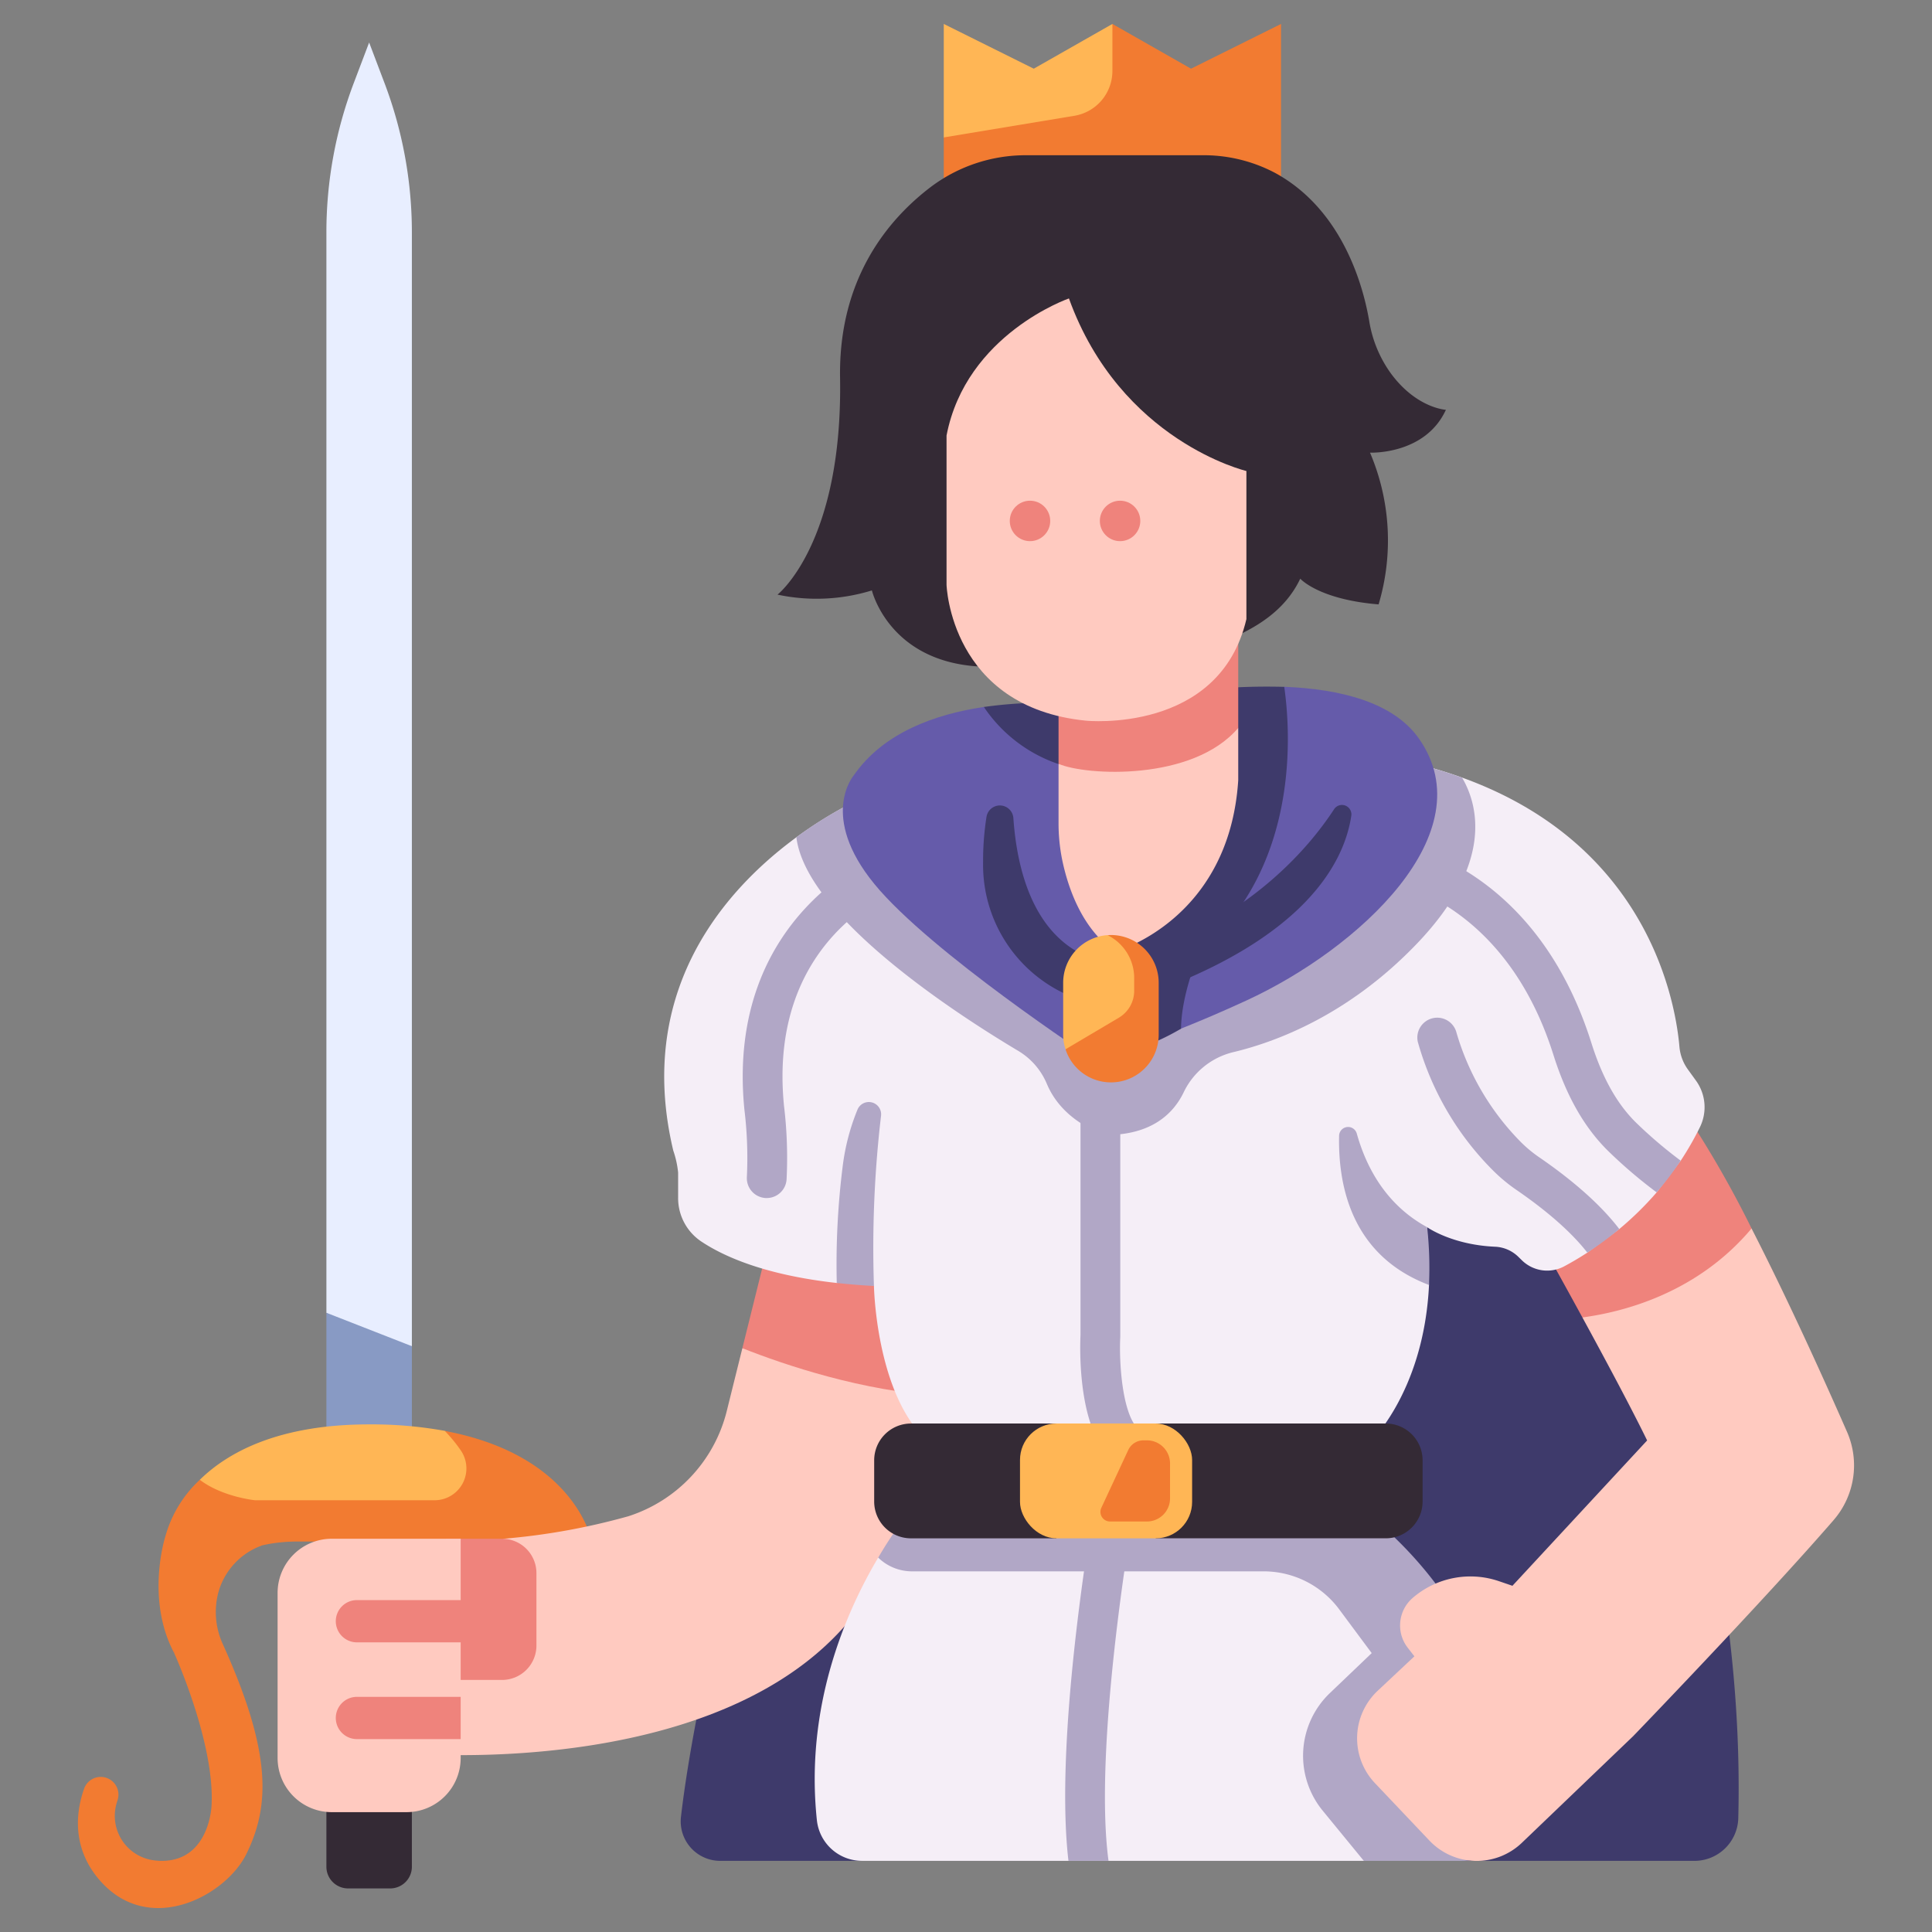 <svg id="icon" height="512" viewBox="0 0 340 340" width="512" xmlns="http://www.w3.org/2000/svg"><rect x="0" y="0" width="340" height="340" fill="#808080" stroke="none"/><path d="m195.765 4.214-13.838 7.874-15.839-7.874v19.97c4.471 5.17 17.962 3.287 32.105.895.765-8.553.592-16.154-2.428-20.865z" fill="#ffb655"/><path d="m166.088 24.184v10.128h59.354v-30.098l-15.842 7.874-13.835-7.874v8.263a8 8 0 0 1 -6.694 7.9z" fill="#f27b31"/><path d="m57.441 283.838h15.042a0 0 0 0 1 0 0v44.676a3.817 3.817 0 0 1 -3.817 3.817h-7.408a3.817 3.817 0 0 1 -3.817-3.817v-44.676a0 0 0 0 1 0 0z" fill="#342a35"/><path d="m57.441 231.027v-190.14a74.073 74.073 0 0 1 4.81-26.256l2.711-7.151 2.711 7.151a74.073 74.073 0 0 1 4.81 26.256v196.023a26.935 26.935 0 0 1 -15.042-5.883z" fill="#e8eeff"/><path d="m72.483 236.91-15.042-5.883v24.412h15.042z" fill="#889ac4"/><path d="m64.962 250.669c-15.851 0-24.8 4.856-29.8 9.752l1.705 7.411 52.548-1.77c-2.06-6.689-5.369-11.912-11.132-14.255a72.573 72.573 0 0 0 -13.321-1.138z" fill="#ffb655"/><path d="m78.282 251.821a26.362 26.362 0 0 1 2.838 3.467 5.6 5.6 0 0 1 -4.648 8.732h-31.572s-5.747-.561-9.735-3.6a21.409 21.409 0 0 0 -6.075 9.991s-3.519 10.961 1.564 20.5c0 0 .831-19.629 21.781-19.629h51.716s-2.739-15.134-25.869-19.461z" fill="#f27b31"/><path d="m275.908 194.876s31.725 57.761 30 125.13a7.717 7.717 0 0 1 -7.738 7.474h-40.86l-24.809-80.957v-51.647z" fill="#3e3a6b"/><path d="m129.692 270.794s-7.5 28.655-9.855 48.954a6.951 6.951 0 0 0 6.918 7.732h24.976l6.394-43.413z" fill="#3e3a6b"/><path d="m278.476 231.85c3.909 7.163 8.536 15.8 11.392 21.645l-25.686 27.714 23.218 24.335s22.957-23.8 35.285-38.031a14.7 14.7 0 0 0 2.36-15.533c-3.8-8.665-10.216-22.933-16.8-35.791-9.398 2.194-19.419 7.973-29.769 15.661z" fill="#ffcac0"/><path d="m295.918 194.876-24.526 24.145s3.185 5.684 7.084 12.829c7.47-1 20.315-4.395 29.772-15.66a185.007 185.007 0 0 0 -12.33-21.314z" fill="#ef837c"/><path d="m130.645 237.261-2.732 11a26.058 26.058 0 0 1 -17.325 18.572 117.477 117.477 0 0 1 -21.983 3.962l-16.122 37.782s57.861 5.081 79.594-26.813l13.831-24.274v-15.376z" fill="#ffcac0"/><path d="m154.547 274.114c-5.846 9.841-12.907 26.321-10.786 46.246a8 8 0 0 0 7.97 7.12h88.283c22.586-52.045-7.19-68.972-85.467-53.366z" fill="#f5eef7"/><path d="m130.645 237.261c7.429 2.939 21.186 7.608 35.263 8.423v-34.484h-28.79z" fill="#ef837c"/><path d="m161.553 256.417v7.8a67.232 67.232 0 0 0 -7 9.9 8.521 8.521 0 0 0 5.806 2.413h62.019a16.572 16.572 0 0 1 13.3 6.69l5.72 7.7-7.36 7.032a15.254 15.254 0 0 0 -1.262 20.7l7.237 8.83h17.3a8 8 0 0 0 8-7.557c.613-11.708-1.633-34.846-24.789-53.7v-7.119z" fill="#b1a7c6"/><path d="m298.45 190.154-1.412-1.953a8 8 0 0 1 -1.486-4c-.745-8.522-6.288-40.53-47.557-50.085l-95.631 6.031s-44.329 18.44-33.88 62.338a16.944 16.944 0 0 1 .854 3.86v4.5a9.179 9.179 0 0 0 4.085 7.643c3.913 2.609 11.152 5.888 23.832 7.295a17.43 17.43 0 0 1 6.545.522s.287 16.657 7.753 25.56v7.386h78.976v-4.8s10.014-8.949 10.955-28.315l-.33-10.167s4.366 3.115 11.993 3.435a6.234 6.234 0 0 1 4.081 1.8l.605.592a6.347 6.347 0 0 0 7.447 1.054c1.187-.636 2.565-1.433 4.065-2.407l5.627-4.153a56.938 56.938 0 0 0 6.574-6.45l4.233-5.58a53.51 53.51 0 0 0 3.395-5.928 7.982 7.982 0 0 0 -.724-8.178z" fill="#f5eef7"/><path d="m152.364 140.151a65.951 65.951 0 0 0 -12.213 7.2c1.732 14.035 28.406 31.235 38.9 37.5a12.3 12.3 0 0 1 5.138 5.795c2.932 7.108 10.456 9.091 10.456 9.091 8.113 0 11.88-3.855 13.629-7.436a13.049 13.049 0 0 1 8.654-7.113c7.7-1.824 20.481-6.616 32.485-19.183 13.583-14.219 10.617-24.5 7.9-29.135a81.265 81.265 0 0 0 -9.313-2.75z" fill="#b1a7c6"/><path d="m282.92 202.467a84.559 84.559 0 0 0 8.619 7.367 54.473 54.473 0 0 0 4.226-5.584 78.553 78.553 0 0 1 -7.913-6.751c-3.326-3.3-5.877-7.871-7.8-13.974-9.9-31.367-33.645-35.129-34.651-35.274a3.5 3.5 0 0 0 -1 6.928c.2.03 20.386 3.235 28.973 30.452 2.274 7.211 5.397 12.719 9.546 16.836z" fill="#b1a7c6"/><path d="m199.268 267.422c.01-.064.02-.13.028-.2l1.555-13.345a3.5 3.5 0 0 0 -.824-2.687c-2.536-2.947-3.11-11.357-2.876-15.962 0-.061 0-.122 0-.183v-57.545a3.5 3.5 0 0 0 -7 0v57.461c-.085 1.767-.46 13.139 3.583 19.47l-1.385 11.888c-.473 2.733-6.8 40.009-4.318 61.16h7.05c-2.693-20.089 4.119-59.639 4.187-60.057z" fill="#b1a7c6"/><path d="m134.934 210.834c-.062 0-.123 0-.185 0a3.5 3.5 0 0 1 -3.313-3.677 70.162 70.162 0 0 0 -.416-11.741c-.006-.045-.012-.093-.017-.138-3.444-34.777 24.383-45.244 24.664-45.346a3.5 3.5 0 0 1 2.386 6.581c-.994.369-22.943 8.873-20.09 38.012a76.317 76.317 0 0 1 .463 12.995 3.5 3.5 0 0 1 -3.492 3.314z" fill="#b1a7c6"/><path d="m173.148 124.414c-8.59 1.276-17.721 4.525-22.918 12.063 0 0-6.145 7.142 3.654 19.1s38.367 30.723 38.367 30.723 9.7-2.218 27.1-10.229c19.656-9.052 42-29.466 30.371-46.075-4.514-6.449-13.91-8.741-23.716-9.133-19.156 3.589-37.106 5.291-52.858 3.551z" fill="#655baa"/><path d="m194.419 135.828 1.061-12.15a52.292 52.292 0 0 1 -7.267.124 76.443 76.443 0 0 0 -15.065.614 25.8 25.8 0 0 0 21.271 11.412z" fill="#3e3a6b"/><path d="m206.149 122.1-10.433 35.341-.977 28.195s5.38-.059 13.1-4.6c.091-6.445 3.293-13.55 3.293-13.55 17.7-15.086 15.977-38.91 14.874-46.609a112.15 112.15 0 0 0 -19.857 1.223z" fill="#3e3a6b"/><path d="m186.287 134.419v10.334a32.379 32.379 0 0 0 .656 6.639c.992 4.74 3.432 12.1 9.309 16.088 0 0 20.06-5.425 21.656-30.172v-9.208z" fill="#ffcac0"/><path d="m185.914 250.516h-25.6a6.474 6.474 0 0 0 -6.473 6.474v7.257a6.473 6.473 0 0 0 6.473 6.473h25.6z" fill="#342a35"/><path d="m243.878 250.516h-40.495v20.2h40.495a6.473 6.473 0 0 0 6.473-6.473v-7.253a6.474 6.474 0 0 0 -6.473-6.474z" fill="#342a35"/><rect fill="#ffb655" height="20.203" rx="6.411" width="30.29" x="179.503" y="250.516"/><path d="m78.476 270.794h9.875a6.053 6.053 0 0 1 6.053 6.053v12.741a6.053 6.053 0 0 1 -6.053 6.053h-13.485z" fill="#ef837c"/><path d="m71.542 318.909h-13.16a9.53 9.53 0 0 1 -9.529-9.53v-29.056a9.53 9.53 0 0 1 9.529-9.529h22.689v10.8a16.926 16.926 0 0 0 0 7.436v9.59a22.67 22.67 0 0 0 0 7.436v3.326a9.529 9.529 0 0 1 -9.529 9.527z" fill="#ffcac0"/><path d="m266.244 279.1-2.442-.835a15.542 15.542 0 0 0 -15.2 2.95 6.394 6.394 0 0 0 -.858 8.769l1.167 1.5-6.458 6.06a11.476 11.476 0 0 0 -.475 16.269l9.578 10.1a11.478 11.478 0 0 0 16.266.391l19.578-18.76s-7.508-20.731-21.156-26.444z" fill="#ffcac0"/><path d="m199.78 175.525a3.5 3.5 0 0 1 -3.383-2.606 3.632 3.632 0 0 1 2.508-4.29c20.621-6.675 31.271-19.166 35.873-26.22a1.659 1.659 0 0 1 3.022 1.191c-1.2 7.923-7.825 21.627-36.945 31.759a3.239 3.239 0 0 1 -1.075.166z" fill="#3e3a6b"/><path d="m155.044 196.4a2.163 2.163 0 0 0 -4.128-1.156 38.889 38.889 0 0 0 -2.588 9.768 138.368 138.368 0 0 0 -1.072 20.765c2.042.227 4.21.41 6.544.529a198.831 198.831 0 0 1 1.244-29.906z" fill="#b1a7c6"/><path d="m238.772 199.488a1.587 1.587 0 0 0 -3.115.411c-.184 9.172 2.418 21.145 15.818 26.234a64.626 64.626 0 0 0 -.321-10.166c-7.301-3.967-10.754-10.647-12.382-16.479z" fill="#b1a7c6"/><path d="m271.033 203.771a22.831 22.831 0 0 1 -3.3-2.7 45.475 45.475 0 0 1 -11.407-19.311 3.5 3.5 0 0 0 -6.824 1.555 51.7 51.7 0 0 0 13.252 22.676 29.614 29.614 0 0 0 4.3 3.542c6.5 4.49 10.2 8.216 12.287 10.907a58.974 58.974 0 0 0 5.624-4.155c-3.114-4.067-7.778-8.265-13.932-12.514z" fill="#b1a7c6"/><path d="m30.654 290.919s7.234 15.945 6.569 26.927c0 0-.377 9.5-8.578 9.634a10 10 0 0 1 -1.392-.075 7.885 7.885 0 0 1 -6.817-9.744c.069-.277.15-.56.246-.848a3.116 3.116 0 0 0 -1.682-3.835 3.11 3.11 0 0 0 -4.2 1.8c-1.295 3.667-2.364 10.061 2.578 15.918 8.671 10.278 22.323 3.012 25.988-4.441 4.232-8.609 4.362-18.028-4.131-36.865a13.548 13.548 0 0 1 -.807-9.15 12.246 12.246 0 0 1 7.646-8.255s-17.049-1.368-15.42 18.934z" fill="#f27b31"/><path d="m186.287 134.419c4.736 2.086 23.6 3.129 31.621-6.319v-19.148l-31.621 13.74z" fill="#ef837c"/><path d="m136.83 104.644a33.018 33.018 0 0 0 16.609-.74s4 16.9 27.784 12.8l33.478-3.565c6.137-2.366 11.408-5.58 14.123-11.3 0 0 3.231 3.662 13.786 4.524a39.341 39.341 0 0 0 -1.51-26.704s9.692.431 13.354-7.539c0 0-5.127-.263-9.63-6.335a21.593 21.593 0 0 1 -3.863-9.277c-.983-5.8-4.519-19.479-16.507-26.047a26.839 26.839 0 0 0 -12.914-3.142h-30.919a27.767 27.767 0 0 0 -16.874 5.625c-7.336 5.6-16.207 15.974-15.91 33.576.491 29.142-11.007 38.124-11.007 38.124z" fill="#342a35"/><path d="m188.115 52.52s-18.093 6.246-21.539 24.123v26.278s.646 21.54 24.555 23.909c0 0 23.478 2.369 28.216-17.878v-26.062s-22.147-5.219-31.232-30.37z" fill="#ffcac0"/><g fill="#ef837c"><circle cx="181.263" cy="91.674" r="3.559"/><circle cx="197.114" cy="91.674" r="3.559"/><path d="m62.812 289.027h18.259v-7.436h-18.259a3.718 3.718 0 0 0 -3.718 3.718 3.719 3.719 0 0 0 3.718 3.718z"/><path d="m62.812 306.053h18.259v-7.436h-18.259a3.718 3.718 0 0 0 -3.718 3.718 3.719 3.719 0 0 0 3.718 3.718z"/></g><path d="m201.838 253.477h-.614a2.944 2.944 0 0 0 -2.668 1.7l-4.74 10.175a1.692 1.692 0 0 0 1.534 2.406h6.488a4.069 4.069 0 0 0 4.069-4.069v-6.144a4.069 4.069 0 0 0 -4.069-4.068z" fill="#f27b31"/><path d="m178.336 143.951c.607 8.78 3.313 20.013 12.681 24.266l-2.358 7.211a25.041 25.041 0 0 1 -15.649-23.717 48.926 48.926 0 0 1 .6-7.965 2.382 2.382 0 0 1 4.726.205z" fill="#3e3a6b"/><path d="m187.514 184.661a8.411 8.411 0 0 1 -.413-2.611v-9.1a8.407 8.407 0 0 1 7.822-8.386s10.034 2.009 5.75 14.2-13.159 5.897-13.159 5.897z" fill="#ffb655"/><path d="m195.507 164.547c-.2 0-.39.016-.584.029a8.423 8.423 0 0 1 4.676 7.632v2.159a5.5 5.5 0 0 1 -2.7 4.732l-9.383 5.56a8.4 8.4 0 0 0 16.395-2.609v-9.1a8.406 8.406 0 0 0 -8.404-8.403z" fill="#f27b31"/></svg>